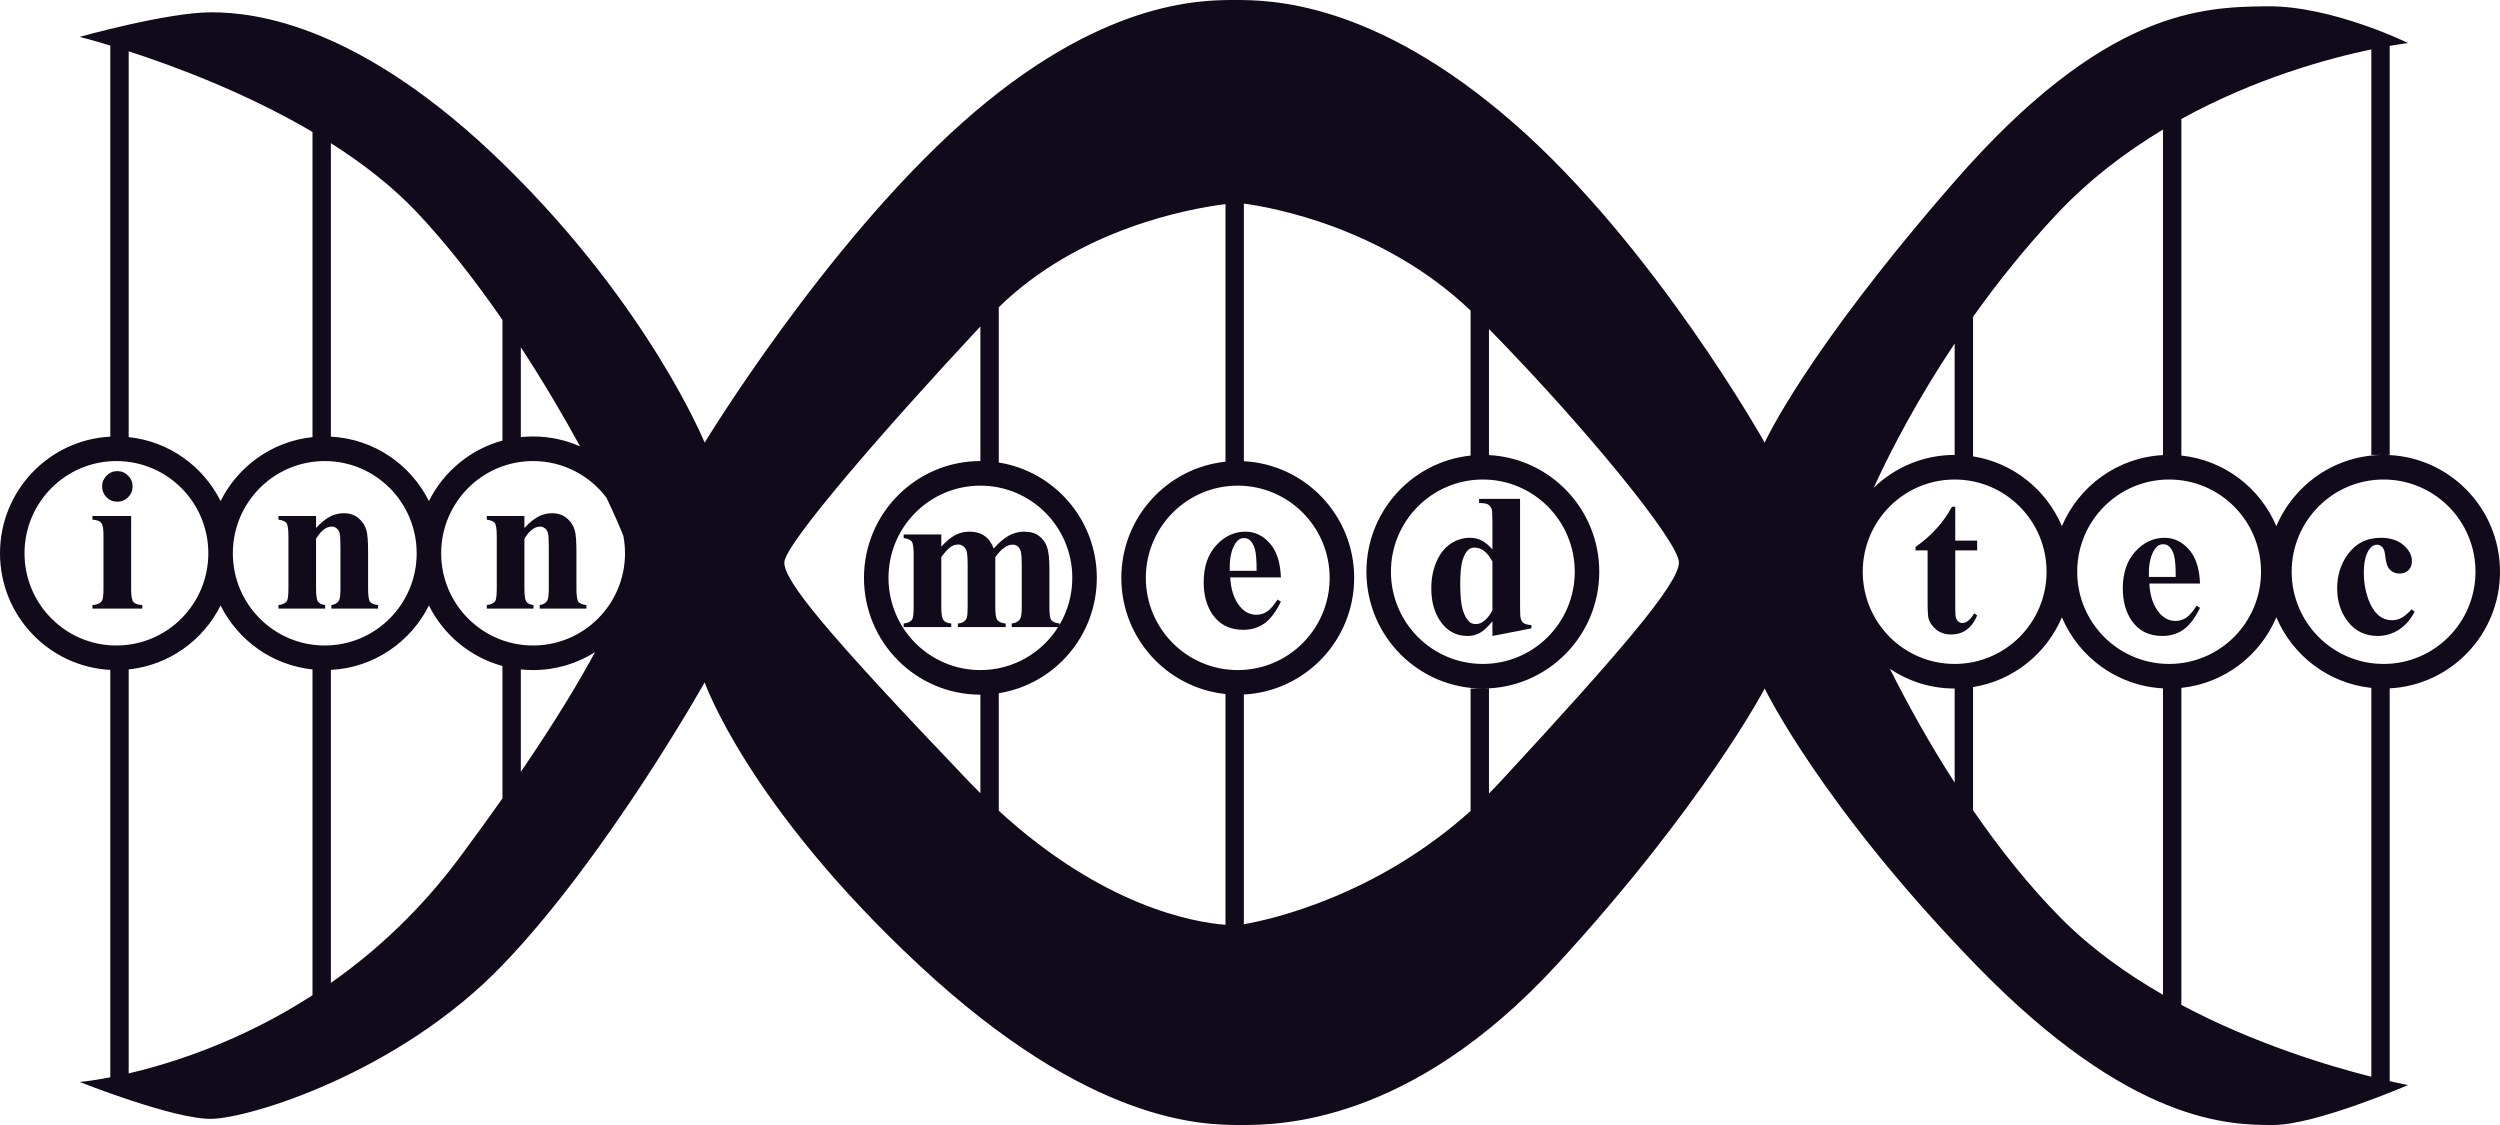 <svg width="160" height="72" viewBox="0 0 160 72" fill="none" xmlns="http://www.w3.org/2000/svg">
<g clip-path="url(#clip0_50_4802)">
<path d="M33.562 33.023V33.79C33.865 33.461 34.156 33.222 34.434 33.074C34.712 32.922 35.011 32.846 35.331 32.846C35.714 32.846 36.032 32.953 36.285 33.169C36.538 33.38 36.706 33.645 36.791 33.962C36.858 34.202 36.892 34.665 36.892 35.35V37.657C36.892 38.114 36.932 38.399 37.012 38.513C37.096 38.623 37.269 38.693 37.53 38.723V38.951H34.541V38.723C34.764 38.693 34.925 38.6 35.021 38.444C35.089 38.338 35.123 38.076 35.123 37.657V35.02C35.123 34.534 35.104 34.228 35.066 34.101C35.028 33.974 34.962 33.877 34.87 33.809C34.781 33.737 34.682 33.702 34.573 33.702C34.211 33.702 33.873 33.962 33.562 34.481V37.657C33.562 38.101 33.602 38.382 33.682 38.501C33.766 38.619 33.92 38.693 34.143 38.723V38.951H31.154V38.723C31.403 38.697 31.58 38.617 31.685 38.482C31.757 38.389 31.793 38.114 31.793 37.657V34.31C31.793 33.862 31.75 33.583 31.666 33.473C31.586 33.364 31.415 33.292 31.154 33.258V33.023H33.562Z" fill="#110A1A"/>
<path d="M20.228 33.79V33.023H17.821V33.258C18.082 33.292 18.253 33.364 18.333 33.473C18.417 33.583 18.459 33.862 18.459 34.31V37.657C18.459 38.114 18.423 38.389 18.352 38.482C18.246 38.617 18.07 38.697 17.821 38.723V38.951H20.81V38.723C20.587 38.693 20.433 38.619 20.349 38.501C20.268 38.382 20.228 38.101 20.228 37.657V34.481C20.54 33.962 20.877 33.702 21.239 33.702C21.349 33.702 21.448 33.737 21.537 33.809C21.629 33.877 21.694 33.974 21.732 34.101C21.77 34.228 21.789 34.534 21.789 35.02V37.657C21.789 38.076 21.756 38.338 21.688 38.444C21.591 38.6 21.431 38.693 21.208 38.723V38.951H24.197V38.723C23.936 38.693 23.763 38.623 23.679 38.513C23.599 38.399 23.558 38.114 23.558 37.657V35.35C23.558 34.665 23.525 34.202 23.457 33.962C23.373 33.645 23.205 33.38 22.952 33.169C22.699 32.953 22.381 32.846 21.998 32.846C21.678 32.846 21.378 32.922 21.101 33.074C20.822 33.222 20.532 33.461 20.228 33.79Z" fill="#110A1A"/>
<path d="M8.203 30.443C8.013 30.249 7.782 30.151 7.508 30.151C7.238 30.151 7.009 30.249 6.819 30.443C6.63 30.633 6.535 30.863 6.535 31.134C6.535 31.404 6.63 31.635 6.819 31.825C7.009 32.015 7.238 32.11 7.508 32.11C7.777 32.11 8.007 32.015 8.197 31.825C8.39 31.635 8.487 31.404 8.487 31.134C8.487 30.863 8.393 30.633 8.203 30.443Z" fill="#110A1A"/>
<path d="M8.393 37.721V33.023H5.915V33.258C6.194 33.275 6.381 33.342 6.478 33.461C6.575 33.575 6.623 33.841 6.623 34.26V37.721C6.623 38.139 6.581 38.397 6.497 38.494C6.37 38.638 6.177 38.714 5.915 38.723V38.951H9.107V38.723C8.824 38.706 8.635 38.64 8.538 38.526C8.441 38.408 8.393 38.139 8.393 37.721Z" fill="#110A1A"/>
<path fill-rule="evenodd" clip-rule="evenodd" d="M81.977 36.955H78.736C78.774 37.741 78.982 38.362 79.361 38.819C79.652 39.17 80.001 39.345 80.41 39.345C80.663 39.345 80.892 39.275 81.099 39.136C81.305 38.992 81.526 38.736 81.762 38.369L81.977 38.508C81.657 39.163 81.303 39.628 80.916 39.903C80.528 40.173 80.079 40.309 79.57 40.309C78.694 40.309 78.03 39.971 77.579 39.294C77.217 38.749 77.036 38.073 77.036 37.266C77.036 36.277 77.301 35.49 77.832 34.907C78.367 34.32 78.993 34.026 79.709 34.026C80.307 34.026 80.825 34.273 81.263 34.768C81.706 35.258 81.944 35.987 81.977 36.955ZM80.423 36.53C80.423 35.85 80.385 35.383 80.309 35.129C80.237 34.876 80.124 34.683 79.968 34.552C79.879 34.476 79.761 34.438 79.614 34.438C79.395 34.438 79.216 34.546 79.077 34.761C78.828 35.138 78.704 35.653 78.704 36.308V36.53H80.423Z" fill="#110A1A"/>
<path fill-rule="evenodd" clip-rule="evenodd" d="M97.284 38.749V31.928H94.662V32.194C94.94 32.194 95.129 32.224 95.23 32.283C95.332 32.342 95.407 32.433 95.458 32.556C95.496 32.649 95.515 32.921 95.515 33.373V35.161C95.266 34.886 95.032 34.694 94.813 34.584C94.594 34.474 94.344 34.419 94.061 34.419C93.623 34.419 93.213 34.548 92.829 34.806C92.45 35.064 92.151 35.447 91.932 35.954C91.713 36.457 91.603 37.027 91.603 37.665C91.603 38.464 91.78 39.138 92.134 39.688C92.572 40.364 93.168 40.702 93.922 40.702C94.217 40.702 94.481 40.637 94.712 40.506C94.948 40.375 95.216 40.127 95.515 39.764V40.702L98.011 40.214V40.005C97.775 39.988 97.608 39.946 97.511 39.878C97.419 39.81 97.356 39.707 97.322 39.567C97.297 39.483 97.284 39.21 97.284 38.749ZM94.371 35.047C94.822 35.047 95.203 35.347 95.515 35.947V39.066C95.186 39.65 94.837 39.941 94.466 39.941C94.297 39.941 94.165 39.901 94.068 39.821C93.878 39.66 93.729 39.4 93.619 39.041C93.51 38.682 93.455 38.128 93.455 37.38C93.455 36.7 93.503 36.195 93.6 35.865C93.701 35.535 93.83 35.305 93.986 35.174C94.087 35.089 94.215 35.047 94.371 35.047Z" fill="#110A1A"/>
<path d="M125.135 32.429V34.597H126.538V35.225H125.135V38.883C125.135 39.225 125.15 39.447 125.18 39.548C125.213 39.645 125.27 39.726 125.35 39.789C125.43 39.848 125.504 39.878 125.571 39.878C125.845 39.878 126.104 39.669 126.349 39.25L126.538 39.39C126.197 40.201 125.643 40.607 124.876 40.607C124.501 40.607 124.183 40.504 123.922 40.296C123.665 40.085 123.501 39.85 123.429 39.593C123.387 39.449 123.366 39.06 123.366 38.426V35.225H122.595V35.003C123.126 34.627 123.577 34.231 123.947 33.817C124.322 33.403 124.649 32.94 124.927 32.429H125.135Z" fill="#110A1A"/>
<path fill-rule="evenodd" clip-rule="evenodd" d="M137.559 37.348H140.801C140.767 36.381 140.529 35.651 140.087 35.161C139.649 34.667 139.13 34.419 138.532 34.419C137.816 34.419 137.191 34.713 136.656 35.301C136.125 35.884 135.859 36.67 135.859 37.659C135.859 38.466 136.041 39.142 136.403 39.688C136.854 40.364 137.517 40.702 138.393 40.702C138.903 40.702 139.352 40.567 139.739 40.296C140.127 40.022 140.481 39.557 140.801 38.902L140.586 38.762C140.35 39.13 140.129 39.386 139.922 39.529C139.716 39.669 139.486 39.739 139.234 39.739C138.825 39.739 138.475 39.563 138.185 39.212C137.806 38.756 137.597 38.135 137.559 37.348ZM139.133 35.523C139.208 35.776 139.246 36.243 139.246 36.924H137.528V36.702C137.528 36.047 137.652 35.531 137.9 35.155C138.039 34.939 138.218 34.832 138.438 34.832C138.585 34.832 138.703 34.87 138.791 34.946C138.947 35.077 139.061 35.269 139.133 35.523Z" fill="#110A1A"/>
<path d="M154.343 38.997L154.539 39.149C154.261 39.673 153.913 40.064 153.496 40.322C153.083 40.575 152.643 40.702 152.176 40.702C151.388 40.702 150.758 40.404 150.286 39.808C149.814 39.212 149.579 38.496 149.579 37.659C149.579 36.852 149.793 36.142 150.223 35.529C150.741 34.789 151.455 34.419 152.365 34.419C152.976 34.419 153.46 34.574 153.819 34.882C154.181 35.191 154.362 35.535 154.362 35.916C154.362 36.157 154.288 36.349 154.141 36.493C153.998 36.636 153.808 36.708 153.572 36.708C153.324 36.708 153.117 36.626 152.953 36.461C152.793 36.296 152.694 36.002 152.656 35.58C152.631 35.313 152.57 35.127 152.473 35.022C152.376 34.916 152.262 34.863 152.131 34.863C151.929 34.863 151.756 34.971 151.613 35.187C151.394 35.512 151.285 36.011 151.285 36.683C151.285 37.241 151.373 37.775 151.55 38.287C151.727 38.794 151.969 39.172 152.277 39.422C152.508 39.603 152.782 39.694 153.098 39.694C153.305 39.694 153.5 39.645 153.686 39.548C153.871 39.451 154.09 39.267 154.343 38.997Z" fill="#110A1A"/>
<path fill-rule="evenodd" clip-rule="evenodd" d="M13.529 0.787C10.696 0.787 5.098 2.361 5.098 2.361C5.098 2.361 5.835 2.543 7.059 2.914V27.945C3.126 28.149 0 31.413 0 35.41C0 39.406 3.126 42.67 7.059 42.875V68.948C5.823 69.187 5.098 69.246 5.098 69.246C5.098 69.246 11.121 71.64 13.529 71.607C15.938 71.573 25.49 68.697 32.157 61.77C38.824 54.844 45.098 43.672 45.098 43.672C45.098 43.672 47.843 51.541 58.824 61.77C69.804 72 77.059 72 79.412 72C81.765 72 90.196 72 99.608 61.77C109.02 51.541 112.941 44.066 112.941 44.066C112.941 44.066 116.538 51.541 126.471 61.77C136.403 72 142.78 72 145.49 72C148.2 72 154.118 69.443 154.118 69.443C154.118 69.443 153.69 69.365 152.941 69.195V44.055C156.874 43.851 160 40.587 160 36.59C160 32.462 156.664 29.115 152.549 29.115H152.941V2.935C153.692 2.803 154.118 2.754 154.118 2.754C154.118 2.754 149.238 0.36 145.1 0.403C140.962 0.446 134.706 0.59 125.098 11.607C115.49 22.623 112.941 28.328 112.941 28.328C112.941 28.328 105.882 15.738 96.863 7.869C87.843 0 81.177 0 79.02 0C76.863 0 70.392 6.17981e-06 61.569 7.869C52.745 15.738 45.098 28.328 45.098 28.328C45.098 28.328 41.569 19.662 32.353 10.623C23.137 1.584 16.363 0.787 13.529 0.787ZM152.549 29.115C149.465 29.115 146.819 30.994 145.686 33.674C144.651 31.224 142.351 29.444 139.608 29.156V7.615C144.357 4.996 149.053 3.729 151.765 3.162V29.115H152.549ZM145.686 39.506C146.722 41.956 149.022 43.737 151.765 44.025V68.912C149.019 68.217 144.259 66.788 139.608 64.315V44.025C142.351 43.737 144.651 41.956 145.686 39.506ZM131.961 39.506C133.045 42.072 135.517 43.904 138.431 44.055V63.665C136.112 62.333 133.866 60.731 131.961 58.82C129.89 56.742 127.976 54.326 126.275 51.856V43.973C128.843 43.564 130.975 41.838 131.961 39.506ZM138.431 29.125C135.517 29.277 133.045 31.109 131.961 33.674C130.975 31.342 128.843 29.616 126.275 29.207V20.277C127.82 18.105 129.585 15.893 131.569 13.771C133.663 11.529 136.034 9.731 138.431 8.292V29.125ZM125.098 29.115V21.985C122.796 25.434 121.067 28.692 119.92 31.215C121.261 29.915 123.086 29.115 125.098 29.115ZM120.957 42.806C122.058 45.012 123.458 47.543 125.098 50.089V44.066C123.566 44.066 122.142 43.602 120.957 42.806ZM8.235 42.844V68.697C11.055 68.041 15.444 66.636 20 63.695V42.844C17.419 42.573 15.23 40.98 14.118 38.752C13.006 40.98 10.817 42.573 8.235 42.844ZM21.177 62.903V42.875C23.927 42.732 26.283 41.092 27.451 38.752C28.39 40.633 30.095 42.061 32.157 42.624V51.096C31.327 52.276 30.414 53.537 29.412 54.885C26.871 58.301 24.015 60.91 21.177 62.903ZM33.333 42.844V49.399C35.509 46.212 37.026 43.696 38.08 41.742C36.932 42.466 35.574 42.885 34.118 42.885C33.853 42.885 33.591 42.871 33.333 42.844ZM38.812 31.853C39.265 32.796 39.631 33.625 39.896 34.299C39.964 34.659 40 35.03 40 35.41C40 38.669 37.366 41.312 34.118 41.312C30.869 41.312 28.235 38.669 28.235 35.41C28.235 32.15 30.869 29.508 34.118 29.508C36.035 29.508 37.738 30.428 38.812 31.853ZM37.124 28.568C36.053 26.599 34.765 24.415 33.333 22.226V27.975C33.591 27.948 33.853 27.934 34.118 27.934C35.187 27.934 36.204 28.161 37.124 28.568ZM32.157 28.196V20.475C30.452 18.007 28.587 15.604 26.667 13.574C25.095 11.912 23.193 10.444 21.177 9.164V27.945C23.927 28.088 26.283 29.727 27.451 32.068C28.39 30.187 30.095 28.759 32.157 28.196ZM26.667 35.41C26.667 32.15 24.033 29.508 20.784 29.508C17.536 29.508 14.902 32.15 14.902 35.41C14.902 38.669 17.536 41.312 20.784 41.312C24.033 41.312 26.667 38.669 26.667 35.41ZM20 8.445V27.975C17.419 28.246 15.23 29.84 14.118 32.068C13.006 29.84 10.817 28.246 8.235 27.975V3.284C11.175 4.237 15.743 5.939 20 8.445ZM7.451 29.508C10.7 29.508 13.333 32.15 13.333 35.41C13.333 38.669 10.7 41.312 7.451 41.312C4.202 41.312 1.569 38.669 1.569 35.41C1.569 32.15 4.202 29.508 7.451 29.508ZM61.961 49.967C62.223 50.242 62.485 50.508 62.745 50.767V44.459C58.63 44.459 55.294 41.112 55.294 36.984C55.294 32.855 58.63 29.508 62.745 29.508V20.891C56.638 27.435 50.196 34.856 50.196 36C50.196 37.18 52.745 40.328 61.961 49.967ZM63.922 51.889V44.366C67.478 43.8 70.196 40.711 70.196 36.984C70.196 33.257 67.478 30.167 63.922 29.601V19.662C69.079 14.623 76.104 13.355 78.431 13.064V29.549C74.685 29.942 71.765 33.121 71.765 36.984C71.765 40.846 74.685 44.025 78.431 44.418V59.187C76.393 59.03 70.618 58.023 63.922 51.889ZM79.608 44.449V59.151C81.28 58.859 88.007 57.391 94.118 51.901V44.066H94.902H95.294V50.784C95.558 50.52 95.819 50.248 96.078 49.967C103.529 41.902 107.451 37.377 107.451 36C107.451 34.679 101.493 27.38 95.294 21.056V29.125C99.227 29.329 102.353 32.594 102.353 36.59C102.353 40.719 99.017 44.066 94.902 44.066C90.787 44.066 87.451 40.719 87.451 36.59C87.451 32.727 90.371 29.549 94.118 29.156V19.878C88.509 14.523 81.345 13.264 79.608 13.03V29.518C83.541 29.723 86.667 32.987 86.667 36.984C86.667 40.98 83.541 44.244 79.608 44.449ZM67.8 40.003C68.326 39.12 68.627 38.087 68.627 36.984C68.627 33.724 65.994 31.082 62.745 31.082C59.496 31.082 56.863 33.724 56.863 36.984C56.863 40.243 59.496 42.885 62.745 42.885C64.84 42.885 66.68 41.786 67.722 40.131H64.748V39.903C64.988 39.882 65.165 39.789 65.279 39.624C65.355 39.51 65.393 39.248 65.393 38.838V36.289C65.393 35.761 65.372 35.425 65.329 35.281C65.287 35.138 65.22 35.032 65.127 34.964C65.039 34.892 64.933 34.857 64.811 34.857C64.63 34.857 64.447 34.924 64.262 35.059C64.076 35.19 63.889 35.389 63.699 35.655V38.838C63.699 39.265 63.735 39.533 63.807 39.643C63.904 39.799 64.089 39.886 64.363 39.903V40.131H61.304V39.903C61.469 39.895 61.597 39.854 61.69 39.782C61.787 39.706 61.85 39.618 61.879 39.516C61.913 39.41 61.93 39.184 61.93 38.838V36.289C61.93 35.753 61.909 35.417 61.867 35.281C61.825 35.146 61.753 35.04 61.652 34.964C61.555 34.888 61.45 34.85 61.336 34.85C61.167 34.85 61.014 34.895 60.875 34.983C60.677 35.114 60.466 35.338 60.243 35.655V38.838C60.243 39.256 60.283 39.533 60.363 39.668C60.447 39.799 60.62 39.878 60.881 39.903V40.131H57.835V39.903C58.084 39.878 58.261 39.797 58.366 39.662C58.438 39.569 58.474 39.294 58.474 38.838V35.49C58.474 35.042 58.431 34.764 58.347 34.654C58.267 34.544 58.096 34.472 57.835 34.438V34.204H60.243V34.983C60.567 34.628 60.866 34.381 61.14 34.242C61.418 34.098 61.721 34.026 62.05 34.026C62.429 34.026 62.747 34.115 63.004 34.292C63.261 34.47 63.459 34.74 63.598 35.104C63.935 34.723 64.257 34.449 64.565 34.28C64.877 34.111 65.201 34.026 65.538 34.026C65.947 34.026 66.271 34.121 66.511 34.311C66.755 34.497 66.924 34.736 67.017 35.028C67.114 35.315 67.162 35.776 67.162 36.41V38.838C67.162 39.294 67.202 39.578 67.282 39.687C67.366 39.797 67.539 39.869 67.8 39.903V40.003ZM85.098 36.984C85.098 40.243 82.464 42.885 79.216 42.885C75.967 42.885 73.333 40.243 73.333 36.984C73.333 33.724 75.967 31.082 79.216 31.082C82.464 31.082 85.098 33.724 85.098 36.984ZM94.902 42.492C98.151 42.492 100.784 39.85 100.784 36.59C100.784 33.331 98.151 30.689 94.902 30.689C91.653 30.689 89.02 33.331 89.02 36.59C89.02 39.85 91.653 42.492 94.902 42.492ZM130.98 36.59C130.98 39.85 128.347 42.492 125.098 42.492C121.849 42.492 119.216 39.85 119.216 36.59C119.216 33.331 121.849 30.689 125.098 30.689C128.347 30.689 130.98 33.331 130.98 36.59ZM138.824 42.492C142.072 42.492 144.706 39.85 144.706 36.59C144.706 33.331 142.072 30.689 138.824 30.689C135.575 30.689 132.941 33.331 132.941 36.59C132.941 39.85 135.575 42.492 138.824 42.492ZM158.431 36.59C158.431 39.85 155.798 42.492 152.549 42.492C149.3 42.492 146.667 39.85 146.667 36.59C146.667 33.331 149.3 30.689 152.549 30.689C155.798 30.689 158.431 33.331 158.431 36.59Z" fill="#110A1A"/>
</g>
<defs>
<clipPath id="clip0_50_4802">
<rect width="160" height="72" fill="white"/>
</clipPath>
</defs>
</svg>
